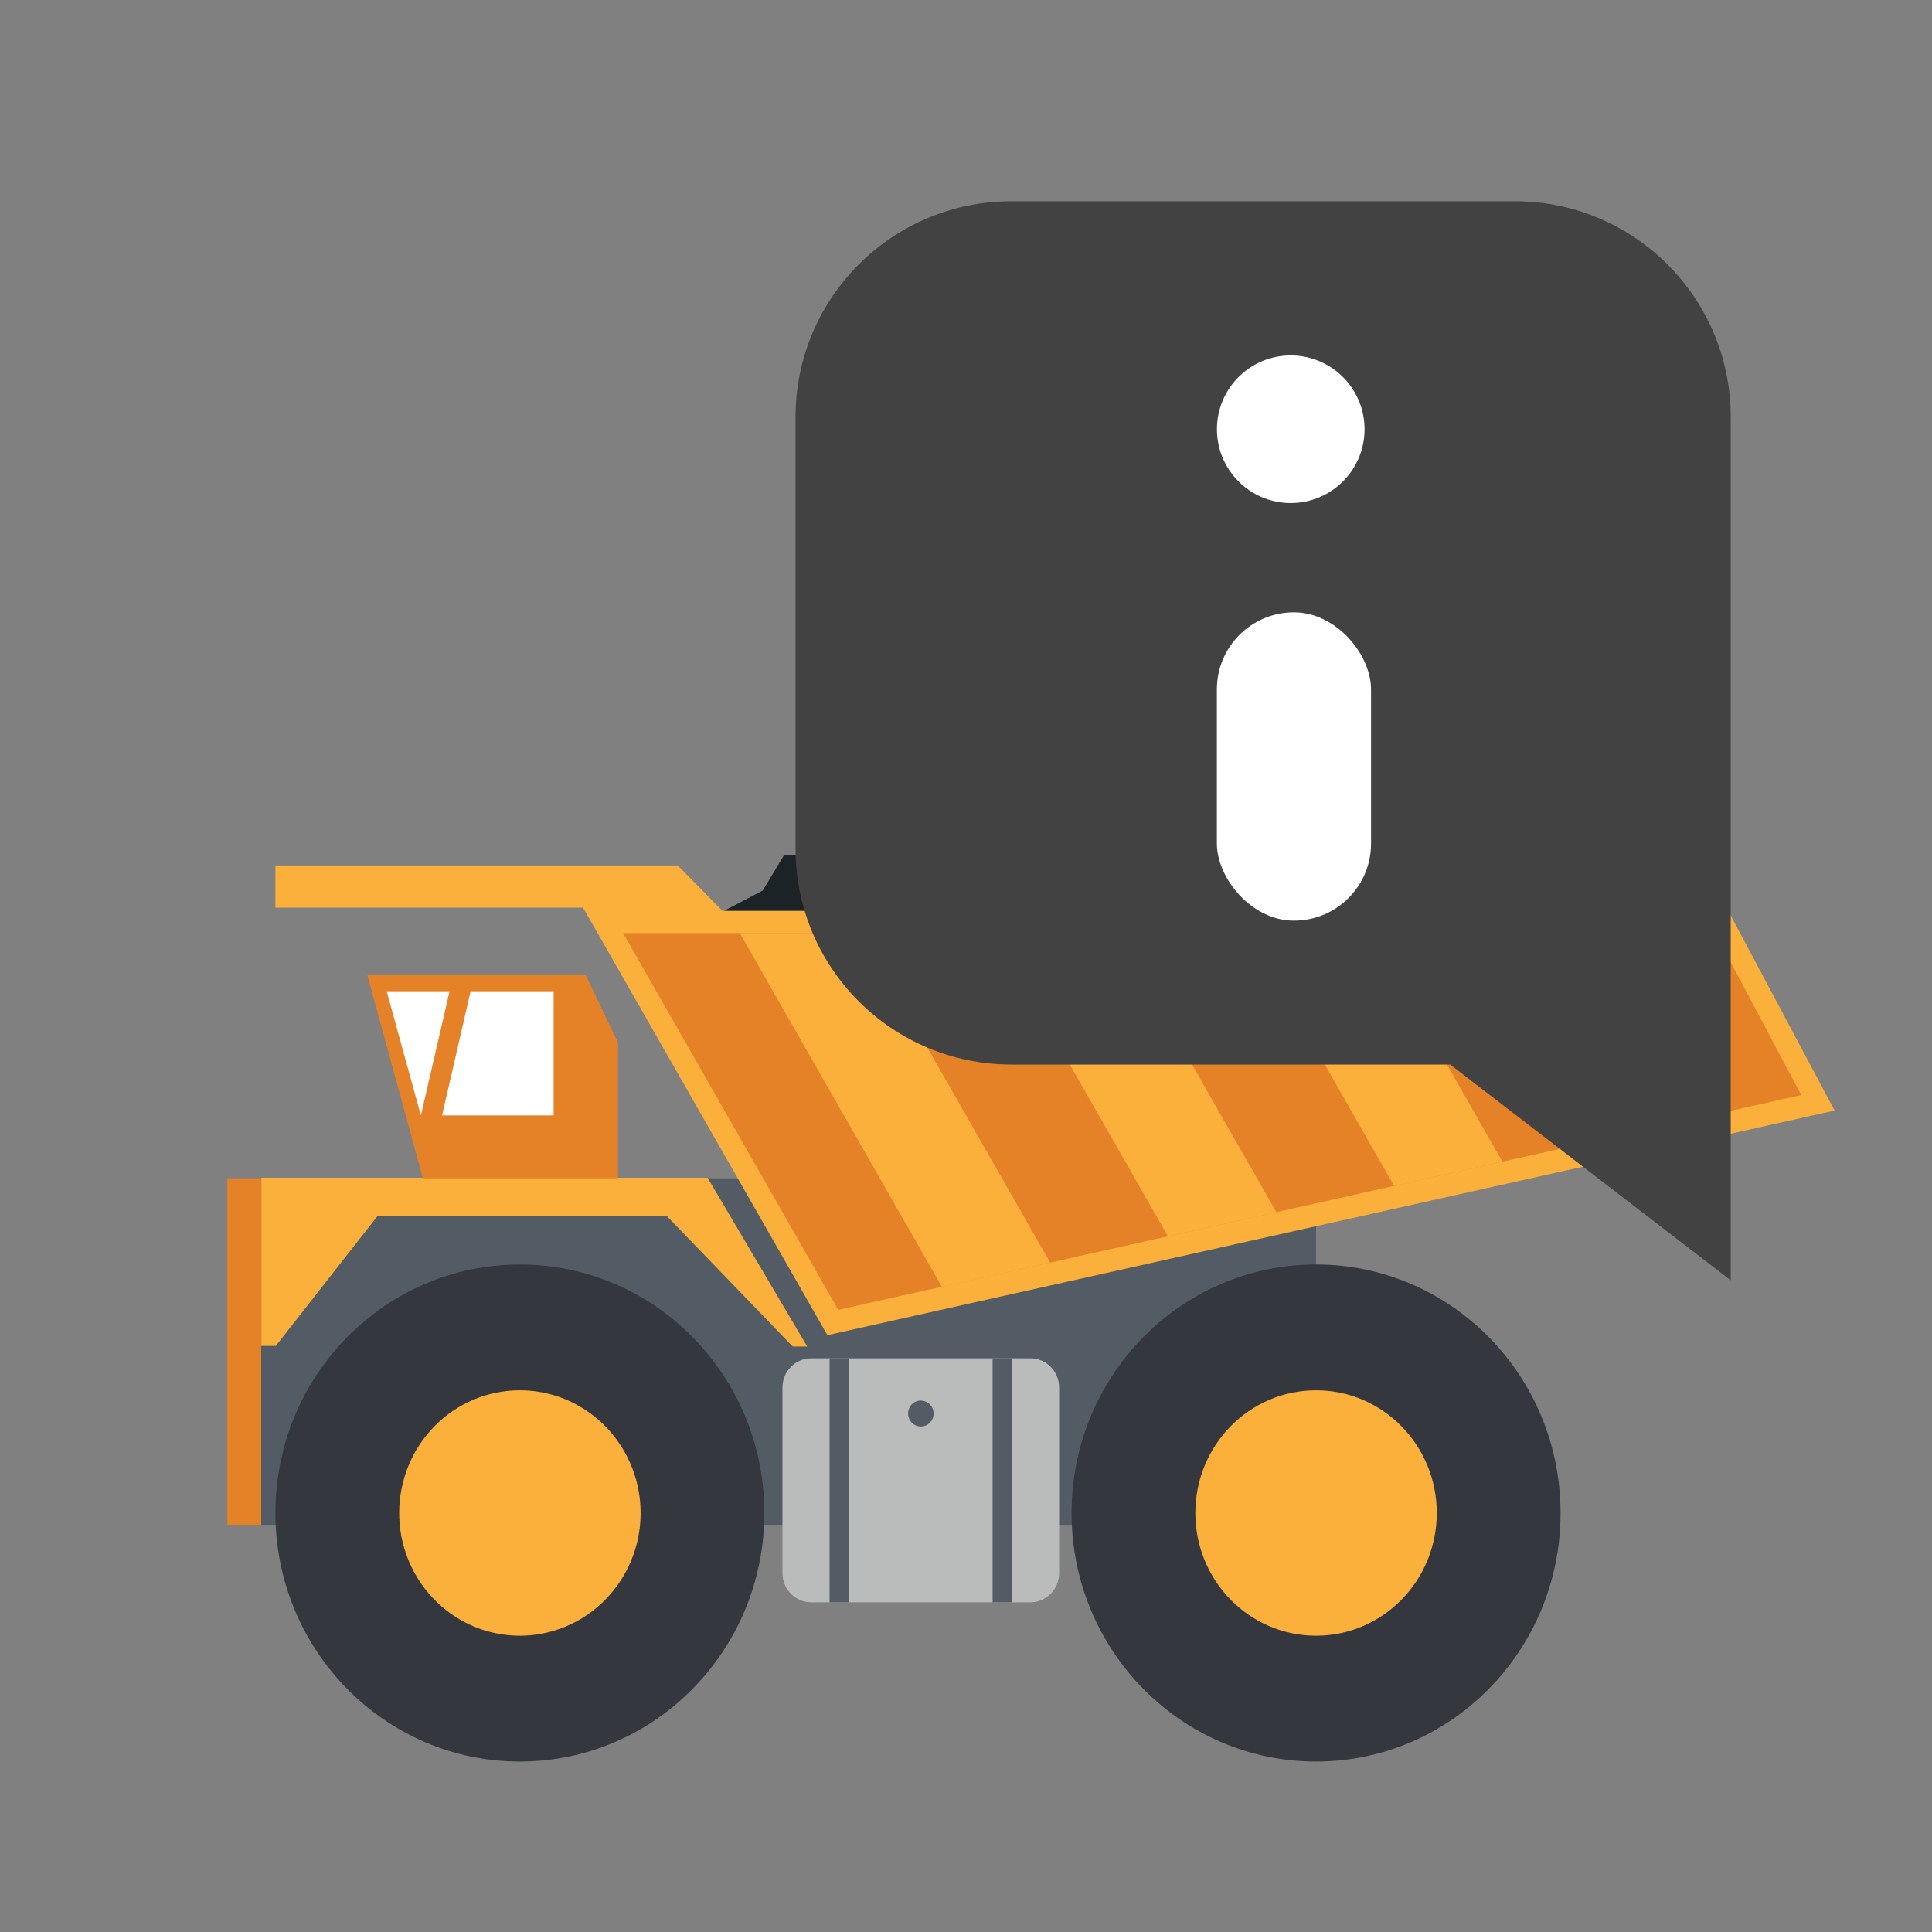 <svg width="34" height="34" viewBox="0 0 34 34" fill="none" xmlns="http://www.w3.org/2000/svg">
<rect x="0" y="0" width="34" height="34" fill="#808080" stroke="none"/>
<g clip-path="url(#clip0_560_18184)">
<path d="M4.597 26.834L23.161 26.834V20.736L4.597 20.736V26.834Z" fill="#535B65"/>
<path d="M14.275 28.198H18.134C18.413 28.198 18.639 27.968 18.639 27.684V24.418C18.639 24.134 18.413 23.904 18.134 23.904H14.275C13.996 23.904 13.77 24.134 13.77 24.418V27.684C13.77 27.968 13.996 28.198 14.275 28.198Z" fill="#B9BCBA"/>
<path d="M9.149 31C11.525 31 13.451 29.042 13.451 26.626C13.451 24.211 11.525 22.253 9.149 22.253C6.773 22.253 4.847 24.211 4.847 26.626C4.847 29.042 6.773 31 9.149 31Z" fill="#34373D"/>
<path d="M7.025 26.626C7.025 27.053 7.149 27.471 7.383 27.826C7.616 28.181 7.948 28.458 8.336 28.622C8.724 28.785 9.151 28.828 9.564 28.744C9.976 28.661 10.354 28.456 10.651 28.153C10.948 27.851 11.151 27.467 11.233 27.048C11.315 26.629 11.273 26.195 11.112 25.8C10.951 25.405 10.679 25.068 10.329 24.831C9.98 24.593 9.569 24.467 9.149 24.467C8.586 24.467 8.045 24.694 7.647 25.099C7.248 25.504 7.025 26.054 7.025 26.626Z" fill="#FBB03B"/>
<path d="M23.161 31C25.537 31 27.463 29.042 27.463 26.626C27.463 24.211 25.537 22.253 23.161 22.253C20.784 22.253 18.858 24.211 18.858 26.626C18.858 29.042 20.784 31 23.161 31Z" fill="#34373D"/>
<path d="M23.161 28.786C24.334 28.786 25.285 27.819 25.285 26.626C25.285 25.434 24.334 24.467 23.161 24.467C21.987 24.467 21.036 25.434 21.036 26.626C21.036 27.819 21.987 28.786 23.161 28.786Z" fill="#FBB03B"/>
<path d="M13.951 23.697H14.206L12.452 20.726H4.599V23.686H4.854L6.64 21.405H11.74L13.951 23.697Z" fill="#FBB03B"/>
<path d="M14.561 23.497L10.261 15.974H4.847V15.23H11.926L12.712 16.028H30.414L32.286 19.544L14.561 23.497Z" fill="#FBB03B"/>
<path d="M31.699 19.271L30.184 16.42H10.965L14.752 23.051L31.699 19.271Z" fill="#E58126"/>
<path d="M4 26.834H4.597L4.597 20.736H4L4 26.834Z" fill="#E58126"/>
<path d="M10.876 20.736V18.348L10.302 17.148H6.461L7.443 20.736H10.876Z" fill="#E58126"/>
<path d="M7.78 19.629H9.743V17.444H8.282L7.78 19.629Z" fill="white"/>
<path d="M7.912 17.444L7.407 19.629L6.805 17.444H7.912Z" fill="white"/>
<path d="M17.468 28.198H17.813V23.904H17.468V28.198Z" fill="#535B65"/>
<path d="M14.943 23.904H14.599V28.198H14.943V23.904Z" fill="#535B65"/>
<path d="M15.981 24.874C15.981 24.919 15.994 24.964 16.018 25.002C16.043 25.04 16.078 25.069 16.119 25.087C16.16 25.104 16.205 25.109 16.249 25.1C16.293 25.092 16.333 25.07 16.364 25.038C16.396 25.006 16.418 24.965 16.426 24.92C16.435 24.876 16.43 24.83 16.413 24.788C16.395 24.746 16.366 24.71 16.329 24.686C16.292 24.661 16.248 24.648 16.203 24.648C16.145 24.648 16.088 24.672 16.046 24.714C16.005 24.757 15.981 24.814 15.981 24.874Z" fill="#535B65"/>
<path d="M15.168 16.42L18.481 22.219L16.576 22.647L13.018 16.42H15.168Z" fill="#FBB03B"/>
<path d="M19.657 16.42L22.462 21.332L20.554 21.758L17.506 16.42H19.657Z" fill="#FBB03B"/>
<path d="M24.142 16.42L26.44 20.443L24.535 20.871L21.993 16.42H24.142Z" fill="#FBB03B"/>
<path d="M28.628 16.42L30.421 19.556L28.514 19.982L26.479 16.42H28.628Z" fill="#FBB03B"/>
<path d="M12.745 16.028L13.423 15.673L13.798 15.048H14.89L15.869 14.348L16.884 13.801L17.823 14.913L20.383 13.801L21.286 13L23.204 13.399L23.918 14.348L25.685 14.514L26.287 14.737L27.267 15.673L28.282 16.028H12.745Z" fill="#1B2326"/>
</g>
<path d="M30.458 7.34C30.458 5.242 28.758 3.542 26.66 3.542H17.798C15.7 3.542 14 5.242 14 7.34V14.936C14 17.034 15.7 18.734 17.798 18.734H25.521L30.458 22.532V7.34Z" fill="#424242"/>
<circle cx="22.715" cy="7.554" r="1.299" fill="white"/>
<rect x="21.415" y="10.776" width="2.713" height="5.426" rx="1.356" fill="white"/>
<defs>
<clipPath id="clip0_560_18184">
<rect width="28.286" height="18" fill="white" transform="translate(4 13)"/>
</clipPath>
</defs>
</svg>
